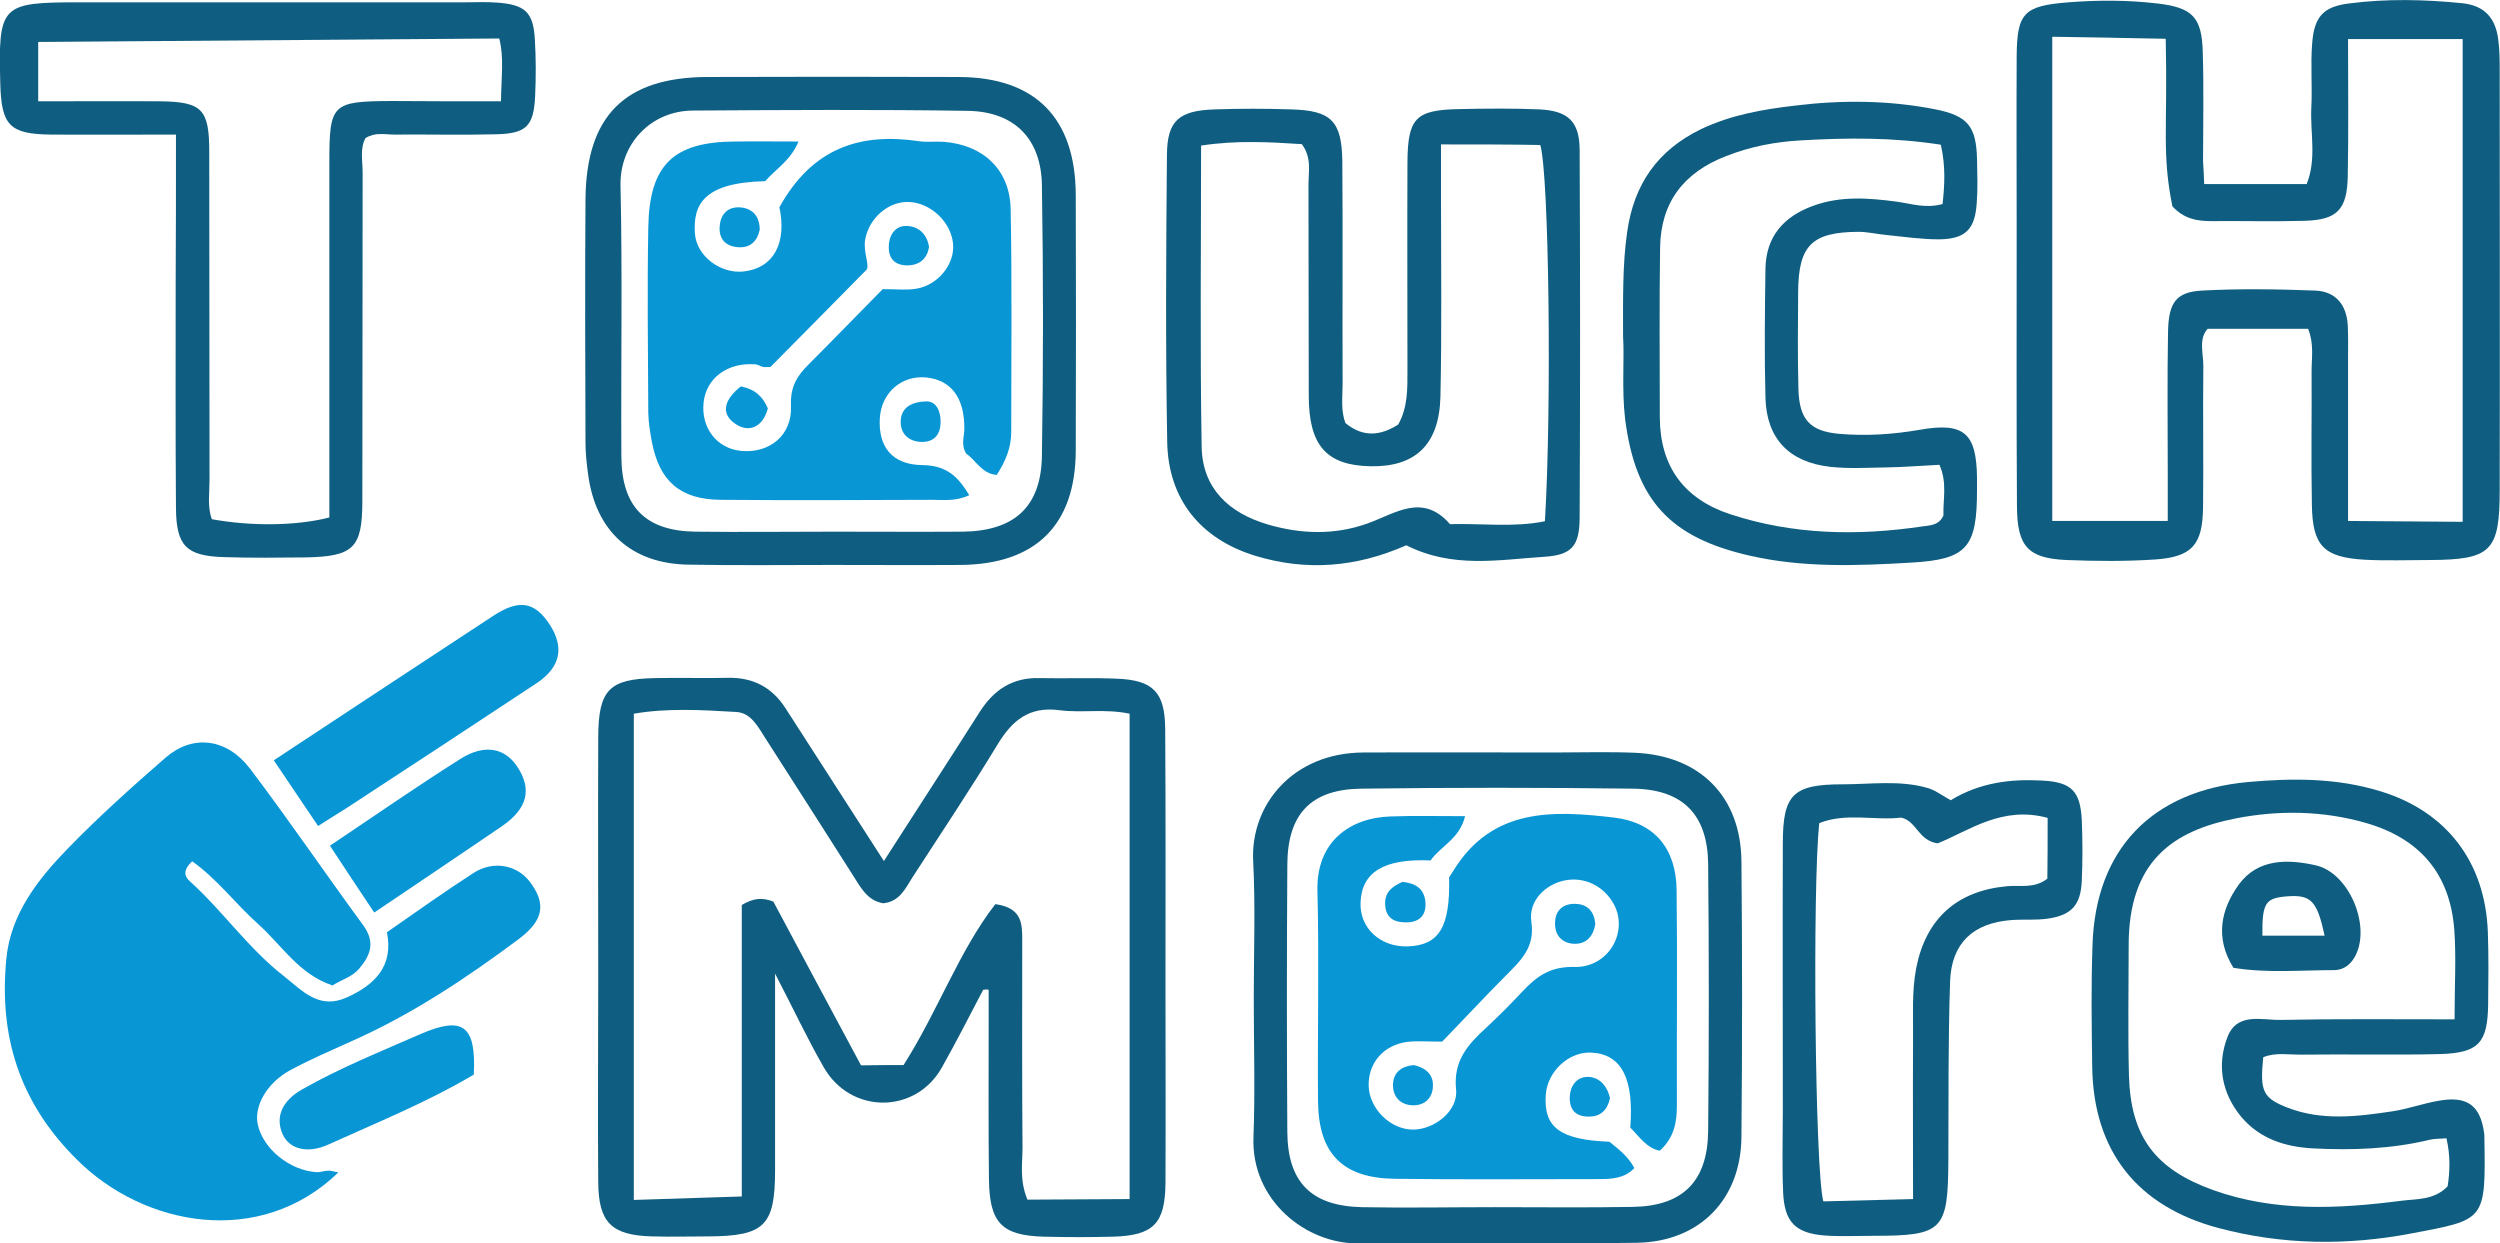 <?xml version="1.0" encoding="utf-8"?>
<!-- Generator: Adobe Illustrator 17.1.0, SVG Export Plug-In . SVG Version: 6.00 Build 0)  -->
<!DOCTYPE svg PUBLIC "-//W3C//DTD SVG 1.1//EN" "http://www.w3.org/Graphics/SVG/1.1/DTD/svg11.dtd">
<svg version="1.1" id="Layer_1" xmlns="http://www.w3.org/2000/svg" xmlns:xlink="http://www.w3.org/1999/xlink" x="0px" y="0px"
	 viewBox="0 0 863.8 429.6" enable-background="new 0 0 863.8 429.6" xml:space="preserve">
<g>
	<path fill="#0996D5" d="M116.9,405.1C90,431.2,49.8,424,26.4,400.5C6.5,380.7-0.4,357.7,2.2,331.2c1.5-15.4,10.9-27.4,21.3-38.1
		c10.7-11,22.2-21.3,33.8-31.4c9.3-8,21-6.7,29.1,3.9c13.4,17.7,25.9,36.1,39.1,54.1c4.2,5.8,2.6,10.3-1.4,15
		c-2.6,3-6.2,3.8-9.2,5.8c-11.7-3.9-17.6-14-25.8-21.3c-7.8-7-14.2-15.6-22.7-21.6c-3.3,3.1-2.7,5.2-0.8,6.9
		c11.4,10.3,20.2,23.2,32.4,32.7c6.6,5.2,12.2,11.8,21.9,7.4c9.7-4.4,16.1-10.8,13.8-22.5c10.2-7.1,19.9-14,29.8-20.4
		c6.9-4.5,15.1-2.9,19.6,3c5.6,7.5,4.9,13.2-3.9,19.8c-18.1,13.5-36.9,26-57.6,35.2c-7.1,3.2-14.3,6.3-21.2,10
		c-8.2,4.4-12.8,12.6-11.3,19c1.9,8.3,11,15.7,20.2,16.3c1.4,0.1,2.7-0.5,4.1-0.5C114.1,404.4,114.9,404.7,116.9,405.1z"/>
	<path fill="#0F5E81" d="M761.6,63.6c12.7,0,23.8,0,35.4,0c3.5-8.7,1.2-17.6,1.6-26.2c0.4-7.5-0.3-15,0.3-22.4
		c0.7-9.3,3.9-12.7,12.7-13.8c13-1.7,26-1.4,39.1-0.1c7.9,0.8,11.6,5.3,12.5,12.6c0.5,3.7,0.5,7.4,0.5,11.2c0,48.1,0.1,96.2,0,144.3
		c0,21.3-2.9,24.2-24.2,24.3c-7.5,0-15,0.3-22.4-0.1c-14.2-0.8-18.1-4.8-18.3-19c-0.3-15.4,0-30.8-0.1-46.2c0-4.6,0.9-9.3-1.2-14.6
		c-11.2,0-22.7,0-34.7,0c-3.2,3.5-1.5,8.4-1.5,12.9c-0.2,16.3,0.1,32.7-0.1,49c-0.2,12.7-3.8,16.9-16.4,17.8
		c-10.2,0.7-20.6,0.6-30.8,0.2c-13.3-0.6-17-4.7-17.1-18.4c-0.2-31.8-0.1-63.5-0.1-95.3c0-20.1-0.1-40.2,0-60.2
		c0.1-15.1,2.4-17.6,17.9-18.8c10.2-0.8,20.5-0.8,30.7,0.4c12,1.4,15.4,4.6,15.7,16.8c0.4,12.6,0.1,25.2,0.1,37.8
		C761.3,57.8,761.5,60.1,761.6,63.6z M709.1,12.7c0,56.8,0,112.1,0,167.3c13.6,0,26.4,0,39.9,0c0-6.2,0-11.3,0-16.4
		c0-16.3-0.2-32.7,0.1-49c0.2-10.1,2.8-13.7,11.7-14.2c13-0.7,26.1-0.5,39.2,0c7,0.3,10.8,4.9,11.2,12c0.2,4.2,0.1,8.4,0.1,12.6
		c0,18.1,0,36.2,0,55c39.6,0.3,0,0,39.6,0.3c0-56.2,0-111.5,0-166.8c-13.6,0-26.3,0-39.6,0c0,16.5,0.2,31.9-0.1,47.3
		c-0.2,11.7-3.7,15.2-15,15.5c-10.7,0.3-21.5,0-32.2,0.1c-4.8,0-9.3-0.7-13.4-5.1c-3.7-18.4-1.6-27-2.3-57.9
		C709.1,12.7,748.1,13.3,709.1,12.7z"/>
	<path fill="#0F5E81" d="M339.7,342c-4.7,9-9.3,18-14.3,26.9c-9.1,16.1-31.4,16.1-40.7,0c-5.7-9.9-10.5-20.2-16.9-32.5
		c0,24.3,0,46.2,0,68.1c0,19-3.7,22.6-23,22.7c-6.5,0-13.1,0.2-19.6,0c-13.9-0.4-18.4-4.8-18.5-18.7c-0.2-23.3,0-46.7,0-70
		c0-28-0.1-56,0-84c0.1-16.1,3.8-19.9,19.5-20.2c8.4-0.2,16.8,0.1,25.2-0.1c8.7-0.2,15.3,3.2,20,10.5c11.3,17.6,22.6,35.1,34,52.8
		c10.9-17,22.1-34.2,33.1-51.5c4.9-7.7,11.4-12,20.8-11.7c8.9,0.2,17.7-0.2,26.6,0.2c12.5,0.5,16.6,4.6,16.7,17.3
		c0.2,29.4,0.1,58.8,0.1,88.2c0,22.9,0.1,45.7,0,68.6c-0.1,14.2-4.1,18.3-18.2,18.7c-7.9,0.2-15.9,0.2-23.8,0
		c-14.5-0.4-18.8-4.7-19-19.7c-0.2-17.7-0.1-35.5-0.1-53.2c0-4.1,0-8.3,0-12.4C341,341.8,340.4,341.9,339.7,342z M312.2,368
		c12-18.9,19.1-39.3,31.7-55.6c9.5,1.3,9.3,7.1,9.3,12.8c0,23.8-0.1,47.6,0.1,71.4c0,5.5-1.1,11.1,1.7,17.9c35.3-0.2,0,0,35.3-0.2
		c0-56.4,0-111.7,0-167.7c-8.5-1.8-16.5-0.2-24.2-1.2c-10.4-1.4-16.3,3.4-21.4,11.8c-9.4,15.5-19.5,30.6-29.4,45.9
		c-2.5,3.9-4.4,8.4-10.1,9c-5.7-0.9-7.9-5.7-10.7-10c-10-15.7-20-31.4-30.1-47.1c-2.5-3.9-4.9-8.7-10-9c-11.9-0.7-23.9-1.4-35.4,0.6
		c0,56.8,0,112.1,0,168c37.3-1.2,0,0,37.3-1.2c0-34.5,0-68,0-100.7c4.1-2.5,7.2-2.6,10.9-1.2c10.1,18.9,20.3,38,30.3,56.6
		C303.4,368,307.6,368,312.2,368z"/>
	<path fill="#0F5E81" d="M485.9,188.4c-17.4,7.7-34.7,9-52.3,3.6c-18.8-5.8-29.9-19.5-30.3-39.1c-0.6-33.1-0.4-66.3-0.1-99.4
		c0.1-11.8,4.1-15.3,16.5-15.7c8.9-0.3,17.7-0.3,26.6,0c13.6,0.4,17.3,4,17.5,17.8c0.2,25.7,0,51.3,0.1,77c0,4.6-0.7,9.3,1,13.6
		c6.2,5.1,12.2,4.3,18.2,0.5c3.4-6,3.2-12.6,3.2-19.1c0-23.8-0.1-47.6,0-71.4c0.1-15.4,2.8-18.2,17.7-18.5c9.3-0.2,18.7-0.3,28,0.1
		c9.8,0.5,13.7,4.2,13.8,13.8c0.2,42.5,0.2,85,0,127.4c-0.1,9.7-2.7,12.8-12.4,13.4C517.8,193.4,501.9,196.5,485.9,188.4z
		 M497.9,49.9c0,6.6,0,12.6,0,18.5c0,22.9,0.3,45.8-0.2,68.6c-0.4,16.7-8.7,24.4-24.2,24.1c-15.2-0.3-21.3-7.2-21.3-24.4
		c-0.1-24.3,0-48.5-0.1-72.8c0-4.6,1.2-9.4-2.3-14.1c-11-0.7-22.5-1.4-34.8,0.5c0,35.3-0.4,69.8,0.2,104.2
		c0.3,14.2,9.3,22.7,22.8,26.7c11.6,3.4,23.2,3.7,34.4-0.3c9.8-3.5,19.1-10.7,28.6,0.2c11-0.3,22,1.2,32.8-1
		c2.4-39.9,1.4-120-1.6-130C521.2,49.9,510.2,49.9,497.9,49.9z"/>
	<path fill="#0F5E81" d="M60.8,46.5c-15.6,0-29.5,0.1-43.4,0C3.3,46.3,0.5,43.3,0.1,29C-0.6,1.6,0.2,0.8,27.6,0.8
		c44.3,0,88.7,0,133,0c3.7,0,7.5-0.2,11.2,0.1c9.6,0.7,12.5,3.3,13,12.7c0.4,6.5,0.4,13.1,0.1,19.6c-0.5,10.4-3,13-13.7,13.2
		c-11.7,0.3-23.3,0-35,0.1c-3.2,0-6.5-0.9-9.9,1.2c-2,3.6-1,7.9-1,11.9c-0.1,37.8,0,75.6-0.1,113.4c0,16.4-3,19.3-19.8,19.6
		c-9.3,0.1-18.7,0.2-28-0.1c-13.1-0.4-16.5-3.9-16.6-17c-0.2-26.1-0.1-52.3-0.1-78.4C60.8,81,60.8,64.7,60.8,46.5z M173.1,35
		c0.1-8.4,1.1-15.2-0.6-21.7c-159.3,1.2,0,0-159.3,1.2c0,6.5,0,12.9,0,20.5c14.4,0,28.3-0.1,42.2,0c14.4,0.2,16.9,2.7,16.9,17.4
		c0.1,37.8,0,75.6,0.1,113.4c0,4.6-0.8,9.2,0.8,13.6c13.8,2.5,29.3,2.3,40.6-0.6c0-4.4,0-9,0-13.6c0-36.4,0-72.8,0-109.2
		c0-20.2,0.9-21,21.7-21.1C147.4,35,159.5,35,173.1,35z"/>
	<path fill="#0F5E81" d="M782,365.3c-1.2,11.8-0.2,14.1,8.6,17.5c11.8,4.5,23.9,3,35.9,1.2c5.5-0.8,10.8-2.8,16.3-3.7
		c9.7-1.7,14.2,1.7,15.5,11.1c0.1,0.5,0.1,0.9,0.1,1.4c0.5,29.3,0.4,28.5-25.3,33.4c-22.1,4.2-44.5,4-66.6-1.9
		c-28.1-7.5-43.2-26.6-43.6-55.7c-0.2-14-0.4-28,0.1-42c1-33.2,20.6-53.4,53.8-56.4c15.5-1.4,30.7-1.4,45.7,3.2
		c22.9,7,36.2,24.5,37.1,48.6c0.3,8.4,0.2,16.8,0.1,25.2c-0.2,13.1-3.3,16.6-16.5,17c-15.9,0.4-31.7,0-47.6,0.2
		C791,364.5,786.3,363.5,782,365.3z M848.1,352.2c0-11.6,0.6-21.4-0.1-31c-1.5-19.5-12.1-31.6-30.7-36.9
		c-14.7-4.2-29.8-4.4-44.4-1.6c-22.4,4.3-37.5,15.1-37.4,44.2c0,14.9-0.3,29.9,0.1,44.8c0.6,21.1,9.1,32.3,29.1,39.5
		c21.3,7.6,43.1,6.5,64.9,3.7c5.2-0.7,11.4-0.1,16.1-5c0.8-5.1,1-10.5-0.4-16.6c-2.2,0.2-4,0.1-5.7,0.5c-13.3,3.2-26.7,3.7-40.3,3
		c-9.7-0.5-18.5-3.3-24.9-10.9c-6.7-8.1-8.5-17.8-4.8-27.5c3.3-8.7,11.7-5.9,18.4-6C807.5,352,827,352.2,848.1,352.2z"/>
	<path fill="#0F5E81" d="M433.2,345.1c0-15.9,0.6-31.8-0.2-47.6c-1-19.2,13.5-37.4,38.1-37.5c22-0.1,43.9,0,65.9,0
		c9.3,0,18.7-0.3,28,0.1c22.5,1,36.5,15.2,36.7,37.5c0.3,31.8,0.3,63.5,0,95.3c-0.2,21.5-14.4,36.1-36,36.5
		c-32.2,0.5-64.5,0-96.7,0.2c-17.6,0.1-36.8-14.7-35.9-36.8C433.7,376.9,433.2,361,433.2,345.1z M516.7,417.1
		c15.9,0,31.8,0.2,47.6-0.1c17.1-0.3,25.7-8.8,25.9-26.1c0.3-30.8,0.3-61.6,0-92.4c-0.2-17.1-8.8-25.8-26-26
		c-31.3-0.4-62.6-0.4-93.8,0c-17.4,0.2-25.5,8.7-25.6,26.2c-0.2,30.8-0.2,61.6,0,92.4c0.1,17.4,8.3,25.6,25.7,26
		C485.9,417.4,501.3,417.1,516.7,417.1z"/>
	<path fill="#0F5E81" d="M560.8,116.2c0-13.5-0.2-24.7,1.4-35.9c2.3-16.6,10.5-28.4,25.6-35.7c10.3-4.9,21.2-6.8,32.3-8.1
		c16.3-2,32.6-1.9,48.7,1.3c11,2.2,14,5.8,14.3,17c0.1,5.1,0.3,10.3-0.1,15.4c-0.6,9.1-3.9,12.4-13.1,12.5c-6,0-12.1-0.9-18.1-1.5
		c-3.2-0.3-6.5-1.1-9.7-1.1c-16.1,0.1-20.7,4.7-20.8,20.8c-0.1,11.2-0.2,22.4,0.1,33.6c0.3,10.4,3.9,14.5,14.1,15.4
		c9.3,0.8,18.6,0.2,27.8-1.4c15.3-2.7,19.6,1.1,19.8,16.5c0,1.4,0,2.8,0,4.2c0,19.9-3.3,24.1-22.8,25.2c-18.6,1.1-37.3,1.8-55.7-2.4
		c-27.7-6.3-39.5-19.2-43.1-47.3C560.3,134.4,561.3,124.1,560.8,116.2z M670.6,50c-16.8-2.6-32.5-2.4-48.3-1.5
		c-8.9,0.5-17.4,2.1-25.8,5.4c-14.6,5.6-22.7,15.9-22.9,31.7c-0.3,19.6-0.1,39.1-0.1,58.7c0.1,17,8.5,28.2,24.4,33.4
		c21.7,7.1,43.9,7.5,66.2,4.2c2.5-0.4,5.8-0.2,7.4-3.8c-0.2-5.4,1.4-11.4-1.4-17.5c-6.2,0.3-12.2,0.8-18.2,0.9
		c-6.5,0.1-13.1,0.5-19.5-0.2c-14.2-1.6-22-9.7-22.4-23.8c-0.4-14.9-0.2-29.8,0-44.7c0.2-11.1,6.3-18,16.5-21.7
		c9.6-3.5,19.3-2.7,29-1.4c5,0.7,9.8,2.4,15.7,0.8C671.9,63.9,672.3,57.6,670.6,50z"/>
	<path fill="#0F5E81" d="M286.9,195.2c-16.3,0-32.7,0.2-49-0.1c-19.8-0.3-32.1-11.6-34.7-31.2c-0.5-3.7-0.9-7.4-0.9-11.1
		c-0.1-28-0.2-56,0-84.1c0.3-28.8,13.7-42,42.1-42.1c29-0.1,57.9-0.1,86.9,0c26.4,0.1,40.3,14.1,40.4,40.8c0.1,29.4,0.1,58.8,0,88.3
		c-0.1,25.8-13.9,39.3-39.9,39.5C316.8,195.3,301.9,195.2,286.9,195.2z M287.9,183.7c14.9,0,29.8,0.1,44.7,0
		c17.8-0.2,27.1-8.5,27.4-26.1c0.5-31.2,0.5-62.5,0-93.7c-0.3-16-9.5-25.3-25.5-25.6c-31.7-0.5-63.4-0.3-95.1-0.1
		c-14.6,0.1-25.3,11.6-25,25.9c0.7,31.2,0.1,62.5,0.3,93.7c0.1,17.4,8.4,25.7,25.7,25.9C256.2,183.9,272,183.7,287.9,183.7z"/>
	<path fill="#0F5E81" d="M674,276.5c10.2-6.2,20.9-7.4,31.6-6.8c10.3,0.5,13.2,3.8,13.7,13.7c0.3,7,0.3,14,0,21
		c-0.4,8.3-3.5,11.8-11.7,13c-4.1,0.6-8.4,0.2-12.6,0.5c-13.2,1-20.7,7.9-21.2,21.1c-0.7,20.5-0.5,41.1-0.6,61.6
		c-0.1,24.6-1.8,26.4-25.9,26.4c-5.6,0-11.2,0.3-16.8-0.1c-10.2-0.8-14-4.7-14.4-15.1c-0.4-9.3-0.1-18.7-0.1-28
		c0-30.8-0.1-61.6,0-92.4c0-16.9,3.5-20.4,20.6-20.4c9.7,0,19.6-1.5,29.2,1.2C668.5,272.9,670.8,274.7,674,276.5z M707.5,282.6
		c-15.7-4.3-27.1,4.4-38,8.8c-6.8-1-7.2-7.7-12.6-8.9c-9.1,1.1-19-1.8-28.3,1.9c-2.4,21.8-1.5,120,1.4,130.7c31-0.8,0,0,31-0.8
		c0-18.6-0.1-36.7,0-54.8c0.1-8.4-0.5-16.7,1.1-25.1c3.4-17,14-26.6,31.4-28.2c4.5-0.4,9.4,0.9,13.9-2.6
		C707.5,297,707.5,290.2,707.5,282.6z"/>
	<path fill="#0996D5" d="M109.9,285.4c-5.3-7.9-10.2-15.1-15.3-22.7c25.5-16.8,50.6-33.4,75.8-49.9c9-5.9,14.4-4.9,19.6,3.1
		c5,7.8,3.7,14.6-4.5,20.1c-21.9,14.5-43.9,28.9-65.9,43.3C116.9,281,114.1,282.7,109.9,285.4z"/>
	<path fill="#0996D5" d="M129.3,315.3c-5.5-8.2-10.1-15.2-15.3-23.1c15.1-10.1,29.9-20.4,45.1-30c8.3-5.2,15.2-3.8,19.5,2.5
		c5.3,7.9,3.8,14.6-5.2,20.8C158.9,295.4,144.4,305.1,129.3,315.3z"/>
	<path fill="#0996D5" d="M163.7,371.3c-16.4,9.7-33.4,16.5-50.1,24.1c-7.4,3.4-13.6,1.6-15.9-3.4c-2.7-6-0.3-11.6,6.7-15.6
		c13.2-7.5,27.2-13.1,41.1-19.2C159.9,351,164.6,354.3,163.7,371.3z"/>
	<path fill="#0F5E81" d="M771.7,334.4c-6.5-10.4-4.3-20.2,1.8-28.7c6.6-9.1,17-8.9,26.7-6.7c11.3,2.6,18.9,20.4,13.8,30.9
		c-1.5,3.1-4,5.3-7.6,5.3C794.9,335.2,783.3,336.3,771.7,334.4z M803.2,323.3c-2.6-12.1-4.7-14.2-12.9-13.6
		c-7.6,0.6-8.7,2.2-8.6,13.6C788.5,323.3,795.3,323.3,803.2,323.3z"/>
	<path fill="#0996D5" d="M500.7,303.1c0.5-0.7,1-1.5,1.5-2.3c13.4-21.8,34.5-20.8,55.6-18.3c13.9,1.7,21.3,10.7,21.5,24.9
		c0.3,24.8,0,49.5,0.1,74.3c0,5.7-0.7,11.1-5.9,15.9c-4.6-0.9-7.1-4.9-10.2-8c1.3-16.9-3-25.3-13.3-25.9
		c-7.8-0.5-15.3,6.4-15.9,14.5c-0.8,11.4,4.9,15.6,22,16.3c3.2,2.6,6.5,5.1,8.6,9.1c-3.5,3.7-8.1,3.8-12.6,3.8
		c-23.4,0-46.7,0.2-70.1-0.1c-18.1-0.2-26.4-8.7-26.6-26.7c-0.2-24.3,0.4-48.6-0.2-72.9c-0.4-16.9,11.2-25.1,25.1-25.6
		c8.4-0.3,16.8-0.1,25.9-0.1c-1.8,7.8-8.5,10.4-11.9,15.3c-16.1-0.7-23.8,4-24.2,14.5c-0.4,8.8,6.8,15.5,16.3,15.2
		C497.3,326.6,501.1,320.3,500.7,303.1z M498.3,359.9c-5.6,0-8.9-0.3-12.1,0.1c-8.2,1.1-13.5,7.3-13.3,15.2
		c0.2,7.9,7.6,15.2,15.5,15.1c7.3-0.1,15.5-6.5,14.7-13.9c-1-9.9,4.1-15.5,10.3-21.2c4.4-4.1,8.7-8.4,12.8-12.8
		c4.9-5.2,9.6-8.5,17.8-8.3c11.7,0.3,18.7-12,13.7-21.5c-3.5-6.6-10.5-9.9-17.5-8.3c-6.4,1.5-12.1,7-11.1,14.1
		c1.4,9.1-3.8,13.6-9,18.9C512.7,344.7,505.4,352.6,498.3,359.9z"/>
	<path fill="#0996D5" d="M484.6,304.7c4.7,0.5,7.5,2.5,7.9,6.9c0.4,4.6-2,7-6.4,7.1c-4.1,0.1-7.3-1.3-7.5-6.2
		C478.4,307.9,481.5,306.1,484.6,304.7z"/>
	<path fill="#0996D5" d="M556.3,379.4c-0.9,4.1-3.2,6.5-7.5,6.4c-4.6,0-6.6-2.6-6.4-6.9c0.2-4.1,2.7-7.1,6.8-6.8
		C553.1,372.5,555.4,375.6,556.3,379.4z"/>
	<path fill="#0996D5" d="M269.3,71.6c11.5-20.7,28.1-25.8,48.3-22.8c2.7,0.4,5.6,0,8.4,0.2c13.6,1,22.9,9.5,23.2,23.2
		c0.5,25.7,0.2,51.3,0.2,77c0,5.3-1.8,9.9-5,14.9c-5.2-0.4-7.3-5.2-10.5-7.3c-2-3.1-0.7-5.9-0.7-8.6c0.1-10.8-4.6-17-13.4-17.8
		c-8.4-0.7-15.3,5.4-15.8,14.1c-0.6,9.8,4.2,16.1,14.7,16.2c8.5,0.1,12.4,4.1,16.2,10.4c-4.7,2.2-8.9,1.6-13,1.6
		c-24.3,0.1-48.5,0.2-72.8,0c-14.1-0.1-21.3-6.4-23.9-20.2c-0.6-3.2-1.1-6.4-1.2-9.7c-0.1-21.5-0.4-43,0-64.4
		c0.4-21.5,8.7-29.4,30-29.5c7-0.1,14,0,21.9,0c-2.7,6.6-8,9.6-11.5,13.7c-21.7,0.5-24.9,8.4-24.3,18c0.5,7.9,8.9,14.1,16.9,13.2
		C267.4,92.6,271.9,83.9,269.3,71.6z M305,99.9c4.8,0,8.1,0.4,11.3-0.1c7.7-1.1,13.7-8.5,13-15.6c-0.7-7.4-7.5-13.9-14.9-14.4
		c-7.3-0.5-14.3,5.6-15.5,13.2c-0.6,4.1,1.5,8.4,0.6,10.1c-12.2,12.4-22.7,23-33.3,33.7c-0.7,0-1.6,0.1-2.5,0
		c-0.9-0.2-1.7-0.8-2.6-0.9c-9.7-0.8-17.1,4.7-18,13.2c-0.9,8.8,4.6,15.9,13,16.7c9.7,0.9,17.6-5.3,17.2-15.5
		c-0.3-6.5,2-10.4,6.2-14.5C288,117.3,296.4,108.6,305,99.9z"/>
	<path fill="#0996D5" d="M319.9,138.7c3.3-0.2,5.1,2.9,5.1,7c0,4.1-1.9,7.1-6.7,7c-4.5-0.2-7.1-2.9-7.1-6.9
		C311.2,141.7,313.8,138.9,319.9,138.7z"/>
	<path fill="#0996D5" d="M262.5,79.4c-0.9,4.1-3.4,6.4-7.7,6c-4.4-0.4-6.6-3.2-6.1-7.5c0.4-4.3,3.2-6.7,7.5-6.2
		C260.3,72.2,262.5,75,262.5,79.4z"/>
	<path fill="#0996D5" d="M551.2,319.4c-0.7,4-3,6.8-7.2,6.7c-4.1-0.1-6.8-2.8-6.7-7.1c0-4.5,2.8-6.8,7-6.7
		C548.6,312.4,550.9,315,551.2,319.4z"/>
	<path fill="#0996D5" d="M488.5,368c3.9,0.9,6.8,3.1,6.6,7.3c-0.1,4.3-3.1,6.8-7.2,6.6c-3.9-0.2-6.7-2.8-6.6-7.2
		C481.5,370.3,484.4,368.4,488.5,368z"/>
	<path fill="#0996D5" d="M256,133.5c5.2,1.1,7.6,3.7,9.3,7.6c-1.6,6.3-6.4,8.7-11.3,5.3C248.4,142.5,250.9,137.5,256,133.5z"/>
	<path fill="#0996D5" d="M321,85.4c-0.7,4-3.2,6.2-7.4,6.3c-4.4,0-6.7-2.3-6.5-6.8c0.2-4.3,2.7-7.2,6.7-6.8
		C317.6,78.4,320.4,81.1,321,85.4z"/>
</g>
</svg>
